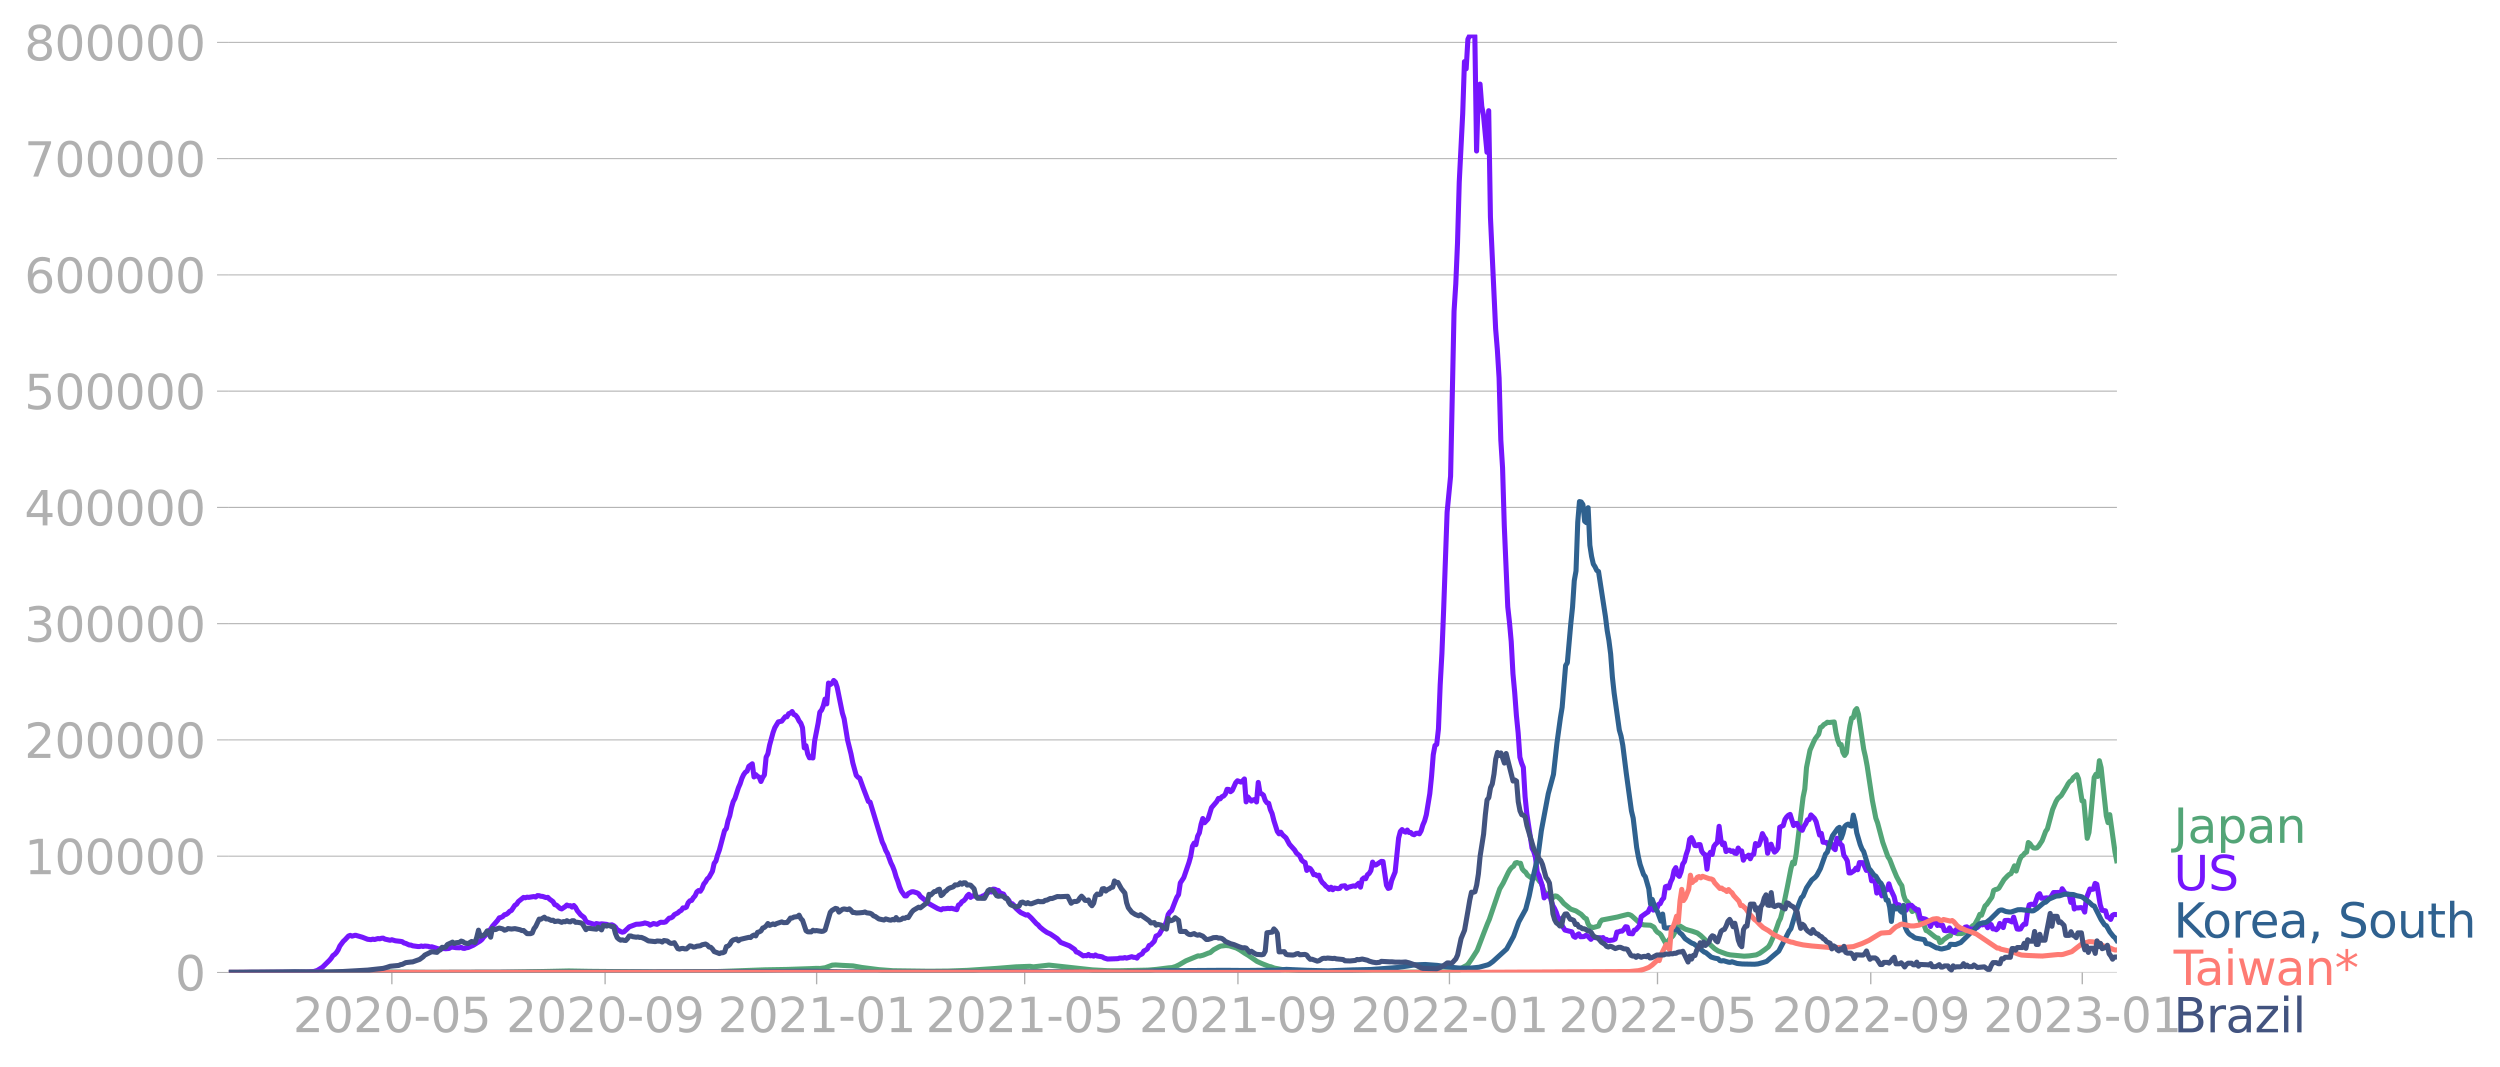 <svg xmlns="http://www.w3.org/2000/svg" xmlns:xlink="http://www.w3.org/1999/xlink" width="985.137" height="420.283" viewBox="0 0 738.852 315.212"><defs><style>*{stroke-linejoin:round;stroke-linecap:butt}</style></defs><g id="figure_1"><path id="patch_1" d="M0 315.212h738.852V0H0v315.212z" style="fill:none"/><g id="axes_1"><path id="patch_2" d="M67.645 287.396h558v-277.2h-558v277.2z" style="fill:none"/><g id="matplotlib.axis_1"><g id="xtick_1"><g id="line2d_1"><defs><path id="m49885fdf8c" d="M0 0v3.5" style="stroke:#b0b0b0;stroke-width:.4"/></defs><use xlink:href="#m49885fdf8c" x="115.81" y="287.396" style="fill:#b0b0b0;stroke:#b0b0b0;stroke-width:.4"/></g><g id="text_1" style="fill:#b0b0b0" transform="matrix(.14 0 0 -.14 86.562 305.033)"><defs><path id="DejaVuSans-32" d="M1228 531h2203V0H469v531q359 372 979 998 621 627 780 809 303 340 423 576 121 236 121 464 0 372-261 606-261 235-680 235-297 0-627-103-329-103-704-313v638q381 153 712 231 332 78 607 78 725 0 1156-363 431-362 431-968 0-288-108-546-107-257-392-607-78-91-497-524-418-433-1181-1211z" transform="scale(.016)"/><path id="DejaVuSans-30" d="M2034 4250q-487 0-733-480-245-479-245-1442 0-959 245-1439 246-480 733-480 491 0 736 480 246 480 246 1439 0 963-246 1442-245 480-736 480zm0 500q785 0 1199-621 414-620 414-1801 0-1178-414-1799Q2819-91 2034-91q-784 0-1198 620-414 621-414 1799 0 1181 414 1801 414 621 1198 621z" transform="scale(.016)"/><path id="DejaVuSans-2d" d="M313 2009h1684v-512H313v512z" transform="scale(.016)"/><path id="DejaVuSans-35" d="M691 4666h2478v-532H1269V2991q137 47 274 70 138 23 276 23 781 0 1237-428 457-428 457-1159 0-753-469-1171Q2575-91 1722-91q-294 0-599 50Q819 9 494 109v635q281-153 581-228t634-75q541 0 856 284 316 284 316 772 0 487-316 771-315 285-856 285-253 0-505-56-251-56-513-175v2344z" transform="scale(.016)"/></defs><use xlink:href="#DejaVuSans-32"/><use xlink:href="#DejaVuSans-30" x="63.623"/><use xlink:href="#DejaVuSans-32" x="127.246"/><use xlink:href="#DejaVuSans-30" x="190.869"/><use xlink:href="#DejaVuSans-2d" x="254.492"/><use xlink:href="#DejaVuSans-30" x="290.576"/><use xlink:href="#DejaVuSans-35" x="354.199"/></g></g><g id="xtick_2"><use xlink:href="#m49885fdf8c" id="line2d_2" x="178.835" y="287.396" style="fill:#b0b0b0;stroke:#b0b0b0;stroke-width:.4"/><g id="text_2" style="fill:#b0b0b0" transform="matrix(.14 0 0 -.14 149.587 305.033)"><defs><path id="DejaVuSans-39" d="M703 97v575q238-113 481-172 244-59 479-59 625 0 954 420 330 420 377 1277-181-269-460-413-278-144-615-144-700 0-1108 423-408 424-408 1159 0 718 425 1152 425 435 1131 435 810 0 1236-621 427-620 427-1801 0-1103-524-1761Q2575-91 1691-91q-238 0-482 47Q966 3 703 97zm1256 1978q425 0 673 290 249 291 249 798 0 503-249 795-248 292-673 292t-673-292q-248-292-248-795 0-507 248-798 248-290 673-290z" transform="scale(.016)"/></defs><use xlink:href="#DejaVuSans-32"/><use xlink:href="#DejaVuSans-30" x="63.623"/><use xlink:href="#DejaVuSans-32" x="127.246"/><use xlink:href="#DejaVuSans-30" x="190.869"/><use xlink:href="#DejaVuSans-2d" x="254.492"/><use xlink:href="#DejaVuSans-30" x="290.576"/><use xlink:href="#DejaVuSans-39" x="354.199"/></g></g><g id="xtick_3"><use xlink:href="#m49885fdf8c" id="line2d_3" x="241.347" y="287.396" style="fill:#b0b0b0;stroke:#b0b0b0;stroke-width:.4"/><g id="text_3" style="fill:#b0b0b0" transform="matrix(.14 0 0 -.14 212.1 305.033)"><defs><path id="DejaVuSans-31" d="M794 531h1031v3560L703 3866v575l1116 225h631V531h1031V0H794v531z" transform="scale(.016)"/></defs><use xlink:href="#DejaVuSans-32"/><use xlink:href="#DejaVuSans-30" x="63.623"/><use xlink:href="#DejaVuSans-32" x="127.246"/><use xlink:href="#DejaVuSans-31" x="190.869"/><use xlink:href="#DejaVuSans-2d" x="254.492"/><use xlink:href="#DejaVuSans-30" x="290.576"/><use xlink:href="#DejaVuSans-31" x="354.199"/></g></g><g id="xtick_4"><use xlink:href="#m49885fdf8c" id="line2d_4" x="302.835" y="287.396" style="fill:#b0b0b0;stroke:#b0b0b0;stroke-width:.4"/><g id="text_4" style="fill:#b0b0b0" transform="matrix(.14 0 0 -.14 273.587 305.033)"><use xlink:href="#DejaVuSans-32"/><use xlink:href="#DejaVuSans-30" x="63.623"/><use xlink:href="#DejaVuSans-32" x="127.246"/><use xlink:href="#DejaVuSans-31" x="190.869"/><use xlink:href="#DejaVuSans-2d" x="254.492"/><use xlink:href="#DejaVuSans-30" x="290.576"/><use xlink:href="#DejaVuSans-35" x="354.199"/></g></g><g id="xtick_5"><use xlink:href="#m49885fdf8c" id="line2d_5" x="365.86" y="287.396" style="fill:#b0b0b0;stroke:#b0b0b0;stroke-width:.4"/><g id="text_5" style="fill:#b0b0b0" transform="matrix(.14 0 0 -.14 336.612 305.033)"><use xlink:href="#DejaVuSans-32"/><use xlink:href="#DejaVuSans-30" x="63.623"/><use xlink:href="#DejaVuSans-32" x="127.246"/><use xlink:href="#DejaVuSans-31" x="190.869"/><use xlink:href="#DejaVuSans-2d" x="254.492"/><use xlink:href="#DejaVuSans-30" x="290.576"/><use xlink:href="#DejaVuSans-39" x="354.199"/></g></g><g id="xtick_6"><use xlink:href="#m49885fdf8c" id="line2d_6" x="428.372" y="287.396" style="fill:#b0b0b0;stroke:#b0b0b0;stroke-width:.4"/><g id="text_6" style="fill:#b0b0b0" transform="matrix(.14 0 0 -.14 399.124 305.033)"><use xlink:href="#DejaVuSans-32"/><use xlink:href="#DejaVuSans-30" x="63.623"/><use xlink:href="#DejaVuSans-32" x="127.246"/><use xlink:href="#DejaVuSans-32" x="190.869"/><use xlink:href="#DejaVuSans-2d" x="254.492"/><use xlink:href="#DejaVuSans-30" x="290.576"/><use xlink:href="#DejaVuSans-31" x="354.199"/></g></g><g id="xtick_7"><use xlink:href="#m49885fdf8c" id="line2d_7" x="489.86" y="287.396" style="fill:#b0b0b0;stroke:#b0b0b0;stroke-width:.4"/><g id="text_7" style="fill:#b0b0b0" transform="matrix(.14 0 0 -.14 460.612 305.033)"><use xlink:href="#DejaVuSans-32"/><use xlink:href="#DejaVuSans-30" x="63.623"/><use xlink:href="#DejaVuSans-32" x="127.246"/><use xlink:href="#DejaVuSans-32" x="190.869"/><use xlink:href="#DejaVuSans-2d" x="254.492"/><use xlink:href="#DejaVuSans-30" x="290.576"/><use xlink:href="#DejaVuSans-35" x="354.199"/></g></g><g id="xtick_8"><use xlink:href="#m49885fdf8c" id="line2d_8" x="552.885" y="287.396" style="fill:#b0b0b0;stroke:#b0b0b0;stroke-width:.4"/><g id="text_8" style="fill:#b0b0b0" transform="matrix(.14 0 0 -.14 523.637 305.033)"><use xlink:href="#DejaVuSans-32"/><use xlink:href="#DejaVuSans-30" x="63.623"/><use xlink:href="#DejaVuSans-32" x="127.246"/><use xlink:href="#DejaVuSans-32" x="190.869"/><use xlink:href="#DejaVuSans-2d" x="254.492"/><use xlink:href="#DejaVuSans-30" x="290.576"/><use xlink:href="#DejaVuSans-39" x="354.199"/></g></g><g id="xtick_9"><use xlink:href="#m49885fdf8c" id="line2d_9" x="615.397" y="287.396" style="fill:#b0b0b0;stroke:#b0b0b0;stroke-width:.4"/><g id="text_9" style="fill:#b0b0b0" transform="matrix(.14 0 0 -.14 586.15 305.033)"><defs><path id="DejaVuSans-33" d="M2597 2516q453-97 707-404 255-306 255-756 0-690-475-1069Q2609-91 1734-91q-293 0-604 58T488 141v609q262-153 574-231 313-78 654-78 593 0 904 234t311 681q0 413-289 645-289 233-804 233h-544v519h569q465 0 712 186t247 536q0 359-255 551-254 193-729 193-260 0-557-57-297-56-653-174v562q360 100 674 150t592 50q719 0 1137-327 419-326 419-882 0-388-222-655t-631-370z" transform="scale(.016)"/></defs><use xlink:href="#DejaVuSans-32"/><use xlink:href="#DejaVuSans-30" x="63.623"/><use xlink:href="#DejaVuSans-32" x="127.246"/><use xlink:href="#DejaVuSans-33" x="190.869"/><use xlink:href="#DejaVuSans-2d" x="254.492"/><use xlink:href="#DejaVuSans-30" x="290.576"/><use xlink:href="#DejaVuSans-31" x="354.199"/></g></g></g><g id="matplotlib.axis_2"><g id="ytick_1"><path id="line2d_10" d="M67.645 287.396h558" clip-path="url(#p74da01303b)" style="fill:none;stroke:#b0b0b0;stroke-width:.3;stroke-linecap:square"/><g id="line2d_11"><defs><path id="m1283b58271" d="M0 0h-3.5" style="stroke:#b0b0b0;stroke-width:.3"/></defs><use xlink:href="#m1283b58271" x="67.645" y="287.396" style="fill:#b0b0b0;stroke:#b0b0b0;stroke-width:.3"/></g><use xlink:href="#DejaVuSans-30" id="text_10" style="fill:#b0b0b0" transform="matrix(.14 0 0 -.14 51.737 292.714)"/></g><g id="ytick_2"><path id="line2d_12" d="M67.645 253.036h558" clip-path="url(#p74da01303b)" style="fill:none;stroke:#b0b0b0;stroke-width:.3;stroke-linecap:square"/><use xlink:href="#m1283b58271" id="line2d_13" x="67.645" y="253.036" style="fill:#b0b0b0;stroke:#b0b0b0;stroke-width:.3"/><g id="text_11" style="fill:#b0b0b0" transform="matrix(.14 0 0 -.14 7.2 258.355)"><use xlink:href="#DejaVuSans-31"/><use xlink:href="#DejaVuSans-30" x="63.623"/><use xlink:href="#DejaVuSans-30" x="127.246"/><use xlink:href="#DejaVuSans-30" x="190.869"/><use xlink:href="#DejaVuSans-30" x="254.492"/><use xlink:href="#DejaVuSans-30" x="318.115"/></g></g><g id="ytick_3"><path id="line2d_14" d="M67.645 218.676h558" clip-path="url(#p74da01303b)" style="fill:none;stroke:#b0b0b0;stroke-width:.3;stroke-linecap:square"/><use xlink:href="#m1283b58271" id="line2d_15" x="67.645" y="218.676" style="fill:#b0b0b0;stroke:#b0b0b0;stroke-width:.3"/><g id="text_12" style="fill:#b0b0b0" transform="matrix(.14 0 0 -.14 7.2 223.995)"><use xlink:href="#DejaVuSans-32"/><use xlink:href="#DejaVuSans-30" x="63.623"/><use xlink:href="#DejaVuSans-30" x="127.246"/><use xlink:href="#DejaVuSans-30" x="190.869"/><use xlink:href="#DejaVuSans-30" x="254.492"/><use xlink:href="#DejaVuSans-30" x="318.115"/></g></g><g id="ytick_4"><path id="line2d_16" d="M67.645 184.317h558" clip-path="url(#p74da01303b)" style="fill:none;stroke:#b0b0b0;stroke-width:.3;stroke-linecap:square"/><use xlink:href="#m1283b58271" id="line2d_17" x="67.645" y="184.317" style="fill:#b0b0b0;stroke:#b0b0b0;stroke-width:.3"/><g id="text_13" style="fill:#b0b0b0" transform="matrix(.14 0 0 -.14 7.2 189.636)"><use xlink:href="#DejaVuSans-33"/><use xlink:href="#DejaVuSans-30" x="63.623"/><use xlink:href="#DejaVuSans-30" x="127.246"/><use xlink:href="#DejaVuSans-30" x="190.869"/><use xlink:href="#DejaVuSans-30" x="254.492"/><use xlink:href="#DejaVuSans-30" x="318.115"/></g></g><g id="ytick_5"><path id="line2d_18" d="M67.645 149.957h558" clip-path="url(#p74da01303b)" style="fill:none;stroke:#b0b0b0;stroke-width:.3;stroke-linecap:square"/><use xlink:href="#m1283b58271" id="line2d_19" x="67.645" y="149.957" style="fill:#b0b0b0;stroke:#b0b0b0;stroke-width:.3"/><g id="text_14" style="fill:#b0b0b0" transform="matrix(.14 0 0 -.14 7.2 155.276)"><defs><path id="DejaVuSans-34" d="M2419 4116 825 1625h1594v2491zm-166 550h794V1625h666v-525h-666V0h-628v1100H313v609l1940 2957z" transform="scale(.016)"/></defs><use xlink:href="#DejaVuSans-34"/><use xlink:href="#DejaVuSans-30" x="63.623"/><use xlink:href="#DejaVuSans-30" x="127.246"/><use xlink:href="#DejaVuSans-30" x="190.869"/><use xlink:href="#DejaVuSans-30" x="254.492"/><use xlink:href="#DejaVuSans-30" x="318.115"/></g></g><g id="ytick_6"><path id="line2d_20" d="M67.645 115.598h558" clip-path="url(#p74da01303b)" style="fill:none;stroke:#b0b0b0;stroke-width:.3;stroke-linecap:square"/><use xlink:href="#m1283b58271" id="line2d_21" x="67.645" y="115.598" style="fill:#b0b0b0;stroke:#b0b0b0;stroke-width:.3"/><g id="text_15" style="fill:#b0b0b0" transform="matrix(.14 0 0 -.14 7.2 120.917)"><use xlink:href="#DejaVuSans-35"/><use xlink:href="#DejaVuSans-30" x="63.623"/><use xlink:href="#DejaVuSans-30" x="127.246"/><use xlink:href="#DejaVuSans-30" x="190.869"/><use xlink:href="#DejaVuSans-30" x="254.492"/><use xlink:href="#DejaVuSans-30" x="318.115"/></g></g><g id="ytick_7"><path id="line2d_22" d="M67.645 81.238h558" clip-path="url(#p74da01303b)" style="fill:none;stroke:#b0b0b0;stroke-width:.3;stroke-linecap:square"/><use xlink:href="#m1283b58271" id="line2d_23" x="67.645" y="81.238" style="fill:#b0b0b0;stroke:#b0b0b0;stroke-width:.3"/><g id="text_16" style="fill:#b0b0b0" transform="matrix(.14 0 0 -.14 7.2 86.557)"><defs><path id="DejaVuSans-36" d="M2113 2584q-425 0-674-291-248-290-248-796 0-503 248-796 249-292 674-292t673 292q248 293 248 796 0 506-248 796-248 291-673 291zm1253 1979v-575q-238 112-480 171-242 60-480 60-625 0-955-422-329-422-376-1275 184 272 462 417 279 145 613 145 703 0 1111-427 408-426 408-1160 0-719-425-1154Q2819-91 2113-91q-810 0-1238 620-428 621-428 1799 0 1106 525 1764t1409 658q238 0 480-47t505-140z" transform="scale(.016)"/></defs><use xlink:href="#DejaVuSans-36"/><use xlink:href="#DejaVuSans-30" x="63.623"/><use xlink:href="#DejaVuSans-30" x="127.246"/><use xlink:href="#DejaVuSans-30" x="190.869"/><use xlink:href="#DejaVuSans-30" x="254.492"/><use xlink:href="#DejaVuSans-30" x="318.115"/></g></g><g id="ytick_8"><path id="line2d_24" d="M67.645 46.878h558" clip-path="url(#p74da01303b)" style="fill:none;stroke:#b0b0b0;stroke-width:.3;stroke-linecap:square"/><use xlink:href="#m1283b58271" id="line2d_25" x="67.645" y="46.878" style="fill:#b0b0b0;stroke:#b0b0b0;stroke-width:.3"/><g id="text_17" style="fill:#b0b0b0" transform="matrix(.14 0 0 -.14 7.2 52.197)"><defs><path id="DejaVuSans-37" d="M525 4666h3000v-269L1831 0h-659l1594 4134H525v532z" transform="scale(.016)"/></defs><use xlink:href="#DejaVuSans-37"/><use xlink:href="#DejaVuSans-30" x="63.623"/><use xlink:href="#DejaVuSans-30" x="127.246"/><use xlink:href="#DejaVuSans-30" x="190.869"/><use xlink:href="#DejaVuSans-30" x="254.492"/><use xlink:href="#DejaVuSans-30" x="318.115"/></g></g><g id="ytick_9"><path id="line2d_26" d="M67.645 12.519h558" clip-path="url(#p74da01303b)" style="fill:none;stroke:#b0b0b0;stroke-width:.3;stroke-linecap:square"/><use xlink:href="#m1283b58271" id="line2d_27" x="67.645" y="12.519" style="fill:#b0b0b0;stroke:#b0b0b0;stroke-width:.3"/><g id="text_18" style="fill:#b0b0b0" transform="matrix(.14 0 0 -.14 7.2 17.838)"><defs><path id="DejaVuSans-38" d="M2034 2216q-450 0-708-241-257-241-257-662 0-422 257-663 258-241 708-241t709 242q260 243 260 662 0 421-258 662-257 241-711 241zm-631 268q-406 100-633 378-226 279-226 679 0 559 398 884 399 325 1092 325 697 0 1094-325t397-884q0-400-227-679-226-278-629-378 456-106 710-416 255-309 255-755 0-679-414-1042Q2806-91 2034-91q-771 0-1186 362-414 363-414 1042 0 446 256 755 257 310 713 416zm-231 997q0-362 226-565 227-203 636-203 407 0 636 203 230 203 230 565 0 363-230 566-229 203-636 203-409 0-636-203-226-203-226-566z" transform="scale(.016)"/></defs><use xlink:href="#DejaVuSans-38"/><use xlink:href="#DejaVuSans-30" x="63.623"/><use xlink:href="#DejaVuSans-30" x="127.246"/><use xlink:href="#DejaVuSans-30" x="190.869"/><use xlink:href="#DejaVuSans-30" x="254.492"/><use xlink:href="#DejaVuSans-30" x="318.115"/></g></g></g><path id="line2d_28" d="m67.645 287.395 35.355-.103 10.248-.019 13.323.11 22.033-.047 11.785-.207 7.686-.175 6.149.119 18.446.174 7.173-.03 12.81-.1 13.323-.49 6.66-.12 6.662-.23 2.05-.085 1.024.03 1.537-.219 1.025-.383 1.025-.38 1.025-.059 2.05.133 3.074.15 2.562.458 5.124.656 4.099.308 10.76.153 5.637-.057 5.636-.203 8.71-.587 5.637-.453 4.1-.155 1.024.16 4.612-.521 12.81 1.412 4.611.243 3.075.017 8.71-.182 2.562-.222 3.587-.453 1.025-.08 1.025-.31 1.024-.492 2.05-1.198 3.587-1.474.512.067 1.025-.267 1.537-.615.513-.139 1.024-.856 1.538-.842.512-.219 1.537-.186 1.025.097 2.05.639 1.024.55 1.537 1.024 1.025.617 2.562 1.778 1.537.685 2.05.804.512.095 1.025.397 2.562.465 1.025.064 1.537.201 2.562.193 4.612.168 22.033.158 18.446-.15 1.025-.146 1.025-.474 1.024-.77 1.025-.529.513-.527 1.024-1.483 1.538-2.402 2.05-5.367 1.024-2.61.512-1.17 3.075-9.02 1.025-1.728 1.537-3.196.512-.853.513-.584.512-.345.512-.957.513-.143.512.231.513-.008.512 1.661.512.616.513.388.512.834 1.537 1.082.513-.642 1.025.694.512.716.512.52.513 1.666.512 1.083 1.025.842.512.04.513.21.512.38.512-.444.513.095 1.025.895 1.024 1.252 2.05 1.67 1.537.526 1.537.999 1.025 1.08.513.236.512 1.511.512.812 1.025.269 1.537-.426.513-1.2.512-.6 4.612-.888 1.025-.277 2.05-.508.512.12.512.25 2.05 1.836 1.024.73.513.179 2.05.106 1.024.573.512.926.513.572.512.274.513.492 1.537 2.738 1.025-1.452 1.024-1.01 1.538-2.885.512-.005 1.537.93 1.025.315 1.025.28 1.537.538 1.025.767 3.074 2.954 1.025.934 1.025.643 1.025.394 1.537.562 1.025.224 4.099.384 1.537-.095 2.05-.289 1.024-.492 1.537-1.09 1.025-.799.513-.827 1.024-2.31 1.025-2.794.513-1.511.512-1 .512-1.952 1.538-7.453 1.024-5.26.513-1.914.512.457.513-2.849 2.05-16.76.512-2.471.512-6.367 1.025-5.102 1.025-2.332.512-1.045 1.025-1.356.512-1.97.513-.274.512-.608.512-.258.513-.424.512.09 1.537-.173.513 3.189.512 2.152.513 1.378.512-.034.512 2.274.513.93.512-.755.513-4.53.512-3.414.512-2.346.513-.12.512-2.078.512-.595.513 1.7 1.537 10.317.512 2.213.513 2.742 1.537 10.169 1.025 5.246.512 1.368 1.537 5.775 1.538 4.294.512.743 1.025 2.657 1.025 2.451 1.024 1.924.513.726.512 2.741.513 1.493.512.418.512.595.513 1.558.512.848.513-.27.512-.588.512.974.513 1.727.512 1.335.513.178.512.856.512 1.392.513.196 2.05 1.638.512.32.512.104.513 1.306.512-.203.512-.602 1.538-1.098.512-.115.512-1.432.513.096.512.47.513.246 1.024-.012.513-.073 1.537-.921 1.025-.884.512-.478.512-.27 1.025-1.85.513-1.213.512.255 1.025-2.721.512-.456 1.537-2.171.513-1.965.512-.261.513-.123.512-.291 1.537-2.54 1.025-1.084.512-.433.513-.24 1.025-2.31.512 1.547 1.025-3.314.512-1.019.513-.328.512-.68.512-.248.513-2.851.512.388.513.773.512.437.512.073.513-.107.512-.539 1.025-1.572 1.025-2.738.512-.722 1.537-5.712 1.025-2.412.513-.837 1.024-.916 1.537-2.55.513-.945.512-.659.513-.31.512-.849 1.025-.832.512 1.205 1.025 6.523.512.049 1.025 11.012.513-1.71.512-4.75 1.025-11.525.512-.935.513.635.512-4.642.512 2.033 1.538 14.25.512 2.01.512-2.348 1.538 11.01.512 2.608h0" clip-path="url(#p74da01303b)" style="fill:none;stroke:#53a577;stroke-width:1.5;stroke-linecap:square"/><path id="line2d_29" d="m67.645 287.395 23.058-.097 2.05-.184 1.024-.311 1.537-.965 2.05-2.026.512-.6.513-.793.512-.354.513-.54.512-.774.512-1.163 1.025-1.389.513-.469 1.024-1.104.513-.185.512.225 1.025-.27 2.05.592 1.537.602 1.025.121.512-.167.512.125 1.025-.292.513.081.512-.16.512-.04.513.29 1.024.224.513.122.512-.165 1.025.308 1.537.177.513.095.512.378.512.121 1.025.474.513.028.512.212 1.537.212.513.003.512-.154.512.144.513-.136 1.025.088.512.196.512-.073 2.05.642 1.537-.12.513.066 1.024-.081.513-.328.512-.077 1.025.173 1.025.032.512-.132.513.27.512.038.512-.195.513-.056 1.537-.677 2.05-1.276.512-.437.512-.7 1.025-.997.513-.888.512-.44.512-.837 1.537-1.754.513-.772.512-.126.513-.255.512-.542.512-.102.513-.363.512-.547.513-.232 1.024-1.547.513-.307.512-.785 1.537-1.23.513.113.512-.191.513.06 1.537-.244.512.147.513-.418.512.028.512.165.513.043 1.025.35.512-.07.512.52 1.025.74.513.888.512.143 1.025.936.512.193 1.025-.67.512-.478.513.234.512-.054.513.422.512-.473.512.562.513.961 1.025 1.253 1.024.768.513 1.089.512.346 2.05.626.512-.26 1.025.187.512-.112 1.537.159.513.257 1.025-.123.512.25.512.433.513.73 1.025.581.512.188.512-.116 1.025-.954.513-.507 2.05-.773 1.024-.032 1.025-.184.512-.172 1.025.264.512.387 1.025-.48 1.025.241 1.025-.607 1.025.022.512-.132 1.025-1.102.512-.088.513-.287.512-.663 1.025-.522.512-.47.513-.275.512-.734.512.02.513-.265.512-1.265.513-.584.512-.11.512-.803.513-.578.512-1.14.513-.398.512.207.512-.806.513-1.325.512-.615.512-.904.513-.427 1.025-1.826.512-2.35.512-.677.513-1.831.512-1.4 1.537-5.756.513-.599.512-2.326.513-1.453.512-2.44.512-1.755.513-.938 1.025-3.162.512-1.17.512-1.587.513-1.099.512-.72.513-.33.512-1.405 1.025-.764.512 3.885.513-.693.512.496.512.274.513 1.265.512-1.17.513-.777.512-5.235.512-.98.513-2.574 1.025-3.743.512-1.408 1.025-1.72 1.025-.223 1.024-1.305.513.012.512-.904.513-.17.512-.47.512.87.513.22.512.633.513 1.051.512.656.512 1.357.513 5.936.512-.637.512 2.455.513 1.122.512-.049.513.1.512-5.023 1.025-5.234.512-3.29.513-.592.512-1.243.512-2.015.513 1.415.512-6.155.513.446.512-.332.512-.872.513.477.512 1.524 1.537 7.62.513 1.659 1.025 6.314 1.024 4.12.513 2.598 1.025 3.732.512.555.512.28 1.025 2.835 1.537 4.037.513.204 3.587 11.771.512 1.063.512 1.41.513.907 1.025 2.788.512 1.03.512 1.327.513 1.762.512 1.312.513 1.665.512 1.212 1.025 1.46.512.002.513-.687 1.024-.532.513-.005 1.024.311.513.291.512.744 2.05 1.685.512.497 1.537.863 1.025.57 1.025.367.512-.334.513.037 1.025-.127.512.067.512-.098 1.538.422.512-1.372.512-.254.513-.747.512-.272.513-.538.512-.894.512-.465.513.904.512-.465.513.111.512-.035.512.418 1.025-.135.513-.312.512-.147.512-.517.513-.287.512-.464.513.246.512-.85.512.04.513.275.512.082.513.735 1.024.337.513.903 1.025.898.512.986.512.054.513.462.512.812 1.025.938.512.419 1.537.73.513-.104 1.025.95 1.537 1.694.512.386.513.618 1.024.849 1.025.718 1.025.471 2.05 1.39 1.024 1.104 2.562 1.01 1.538 1.044.512.776.512.134 1.538 1.018.512-.107.512.064.513-.385.512.407.513-.08.512.17.512-.343.513.311 1.025.155.512.105.512.317 1.025.32 3.075-.114.512-.174 1.025.005.512-.149.512.159 1.538-.422.512.185.512.02.513.225.512-.737 1.025-.532.512-.852.513-.233.512-.368.513-1.006.512-.193 1.025-1.08.512-1.525.513-.199.512-.422.512-.96 1.025-1.479.513-1.202.512-2.1.512-.751.513-.405 1.025-2.678.512-1.26.512-.785.513-3.455 1.025-1.575 1.537-4.453.512-1.824.513-2.984.512-.942.512.476.513-2.5.512-.992.513-2.556.512-1.685.512 1.237 1.025-1.106 1.025-3.33 1.537-1.794.513-.948.512.123.512-.63.513-.196.512-.584.512-1.403.513.038.512.66.513-.384 1.024-2.288.513-.554 1.025.386.512-.356.512-.564.513 6.767.512-1.472 1.025 1.239.512-.322.513-.157.512.742.513-5.776.512 3.163.512.21.513.4.512 1.525.513.7.512.175.512 1.88.513 1.164.512 2.042 1.025 3.225.512.707.513-.473.512.76 1.025.906 1.025 1.898 1.537 1.71.512.867 1.025.894.513 1.191.512.464.512.257.513 2.342.512-.76.513.216.512.733.512 1.07.513-.05.512.384.513-.186.512 1.392.512.792.513.434.512.63.513.348.512.6.512-.63.513.735.512-.502 1.025.19.512-.096.513-.641 1.024-.136.513.773.512-.33 1.537-.405.513.125 1.025-.902.512 1.163.512-2.307.513-.437.512.25.513-1.165.512-.396.512-.847.513-2.504.512.874.513-.05 1.537-1.038.512.042 1.025 7.023.512.925.513-.176.512-2.17 1.025-2.512 1.025-10.03.512-1.936.513-.563.512.497.512.252.513-.608.512.702.513.025.512.497.512.156.513-.408.512-.044.513.184.512-.895.512-1.721.513-1.177.512-1.842 1.025-6.226.512-5.016.513-6.49.512-2.736.512-.325.513-4.565.512-13.003.513-9.333.512-12.915 1.025-28.82 1.025-10.616 1.024-48.742.513-8.08.512-12.102.513-18.008 1.024-20.294.513-15.3.512 2.1.513-8.74.512-1.015.512-.005.513-.37.512.355.513 34.077.512-17.025.512-2.744.513 6.596.512 2.584 1.025 10.958.512-12.27.513 31.411 1.537 33.05.512 6.225.513 8.324.512 18.35.513 8.162.512 17.163 1.025 23.934.512 4.61.513 5.681.512 9.48.512 5.526.513 6.876.512 5.07.513 7.193.512 1.744.512 1.26.513 8.626.512 5.08 1.537 10.152.513 1.011.512 1.746.513 4.302.512 1.044 1.025 3.166.512 3.451.512-.773.513.245.512-.836.513 2.101.512 1.522.512.886.513 1.127.512 1.598.513.29.512 1.735 1.025 1.62 2.05.52.512 1.327.512.291.513-.699.512-.306.512.841 1.025-.05.513-.34.512.112 1.025 1.043.512-.625 1.537.237.513-.1.512.09.513-.119.512.654.512-.116.513.345 1.025-.105.512-.089.512-.253.513-2.064.512-.05.513-.236.512-.001.512-.503.513-.792.512.089.513 1.9 1.024.105.513-1.052.512-.161 1.025-1.195.512-2.656 1.537-1.09.513-.314.512-1.08.513-.811.512 1.342 1.025-.382.512-1.28.513-.234.512-1.105.512-.552.513-3.329.512-.194.513.528.512-1.733.512-1.024.513-2.39.512-.84.513 2.052.512.52.512-1.302.513-2.344.512-.725.513-2.103.512-1.483.512-3.02.513-.474.512.97.513 1.37.512.07.512-.338h.513l.512 2.011.513.683.512.309.512 4.25.513-4.097.512-.883.513.647.512-2.413.512-.68.513-.453.512-4.775.513 3.95.512 1.478.512-.47.513 2.492.512-.352.513-.073.512.392.512-.162.513.673.512.094.513-1.601.512.861.512-.014.513 2.736.512-1.04.513-.023.512-.426.512 1.064.513-1.14.512-.207.512-3.153.513.662.512-.228.513-1.423.512-1.948.512 1.01.513.679.512 4.12.513-2.16.512-.514.512 1.402.513.938.512-.424.513-.79.512-6.136 1.025-.5.512-1.784.513-.759.512-.501.512-.25 1.025 3.287.513-.594.512-.015.512 1.07.513.632.512.312.513-1.211.512-.733.512-1.147.513-.078.512-1.367 1.025 1.01.512.972 1.025 3.961.513-.492.512 2.613 1.025.071.512.712.513-.434.512.192.512 1.2.513.455.512-3.371.513.14.512 1.609.512.39.513 2.927.512.676.513.938.512 3.564.512-.002 1.025-.675.512-.728.513.465.512-2.114 1.025.032 1.025 2.286.512-.125.513.434.512 2.749 1.025.068.512 3.562.513-1.813 1.024 2.643.513-1.772.512.062.513-.077.512-1.762.512 1.619 1.025 2.18.513 2.186 1.024.25 1.025 1.184 1.025.362.512-1.33 1.025-.12 1.537 1.484.513-.17.512 2.44 1.537.326.513.277.512.748.513 1.158.512-1.215 1.025.02.512.905.513-.27.512.33.512-.132.513 1.534.512.086.513-.058.512-.778.512.843 1.025.5.513-.935.512.03 1.025-.111.512-.006.512-.534.513-.095.512.774.513-.179.512.255 1.025-.528.512-.12 1.025-.974.512.188.513-.23.512.21.513.861.512-1.143.512.221.513 1.254.512.001.513.27.512-.478.512-1.395 1.025 1.221.513-2.082 1.024-.05 1.025.463.513-1.409 1.024 3.49.513.086.512-.096.513-.873.512-.547.512.021.513-3.646.512-2.062.513-.185.512.02.512.226 1.025-2.94.513-.427.512 1.345 1.025-.04.512-.078.513.085.512-.134.512-.629.513-.886 1.537-.017.512.558.513-1.665 1.024 1.535.513.014.512.13.513 2.36.512-1.427.512 3.376.513-.386.512.072 1.025-.109.512.216.513 1.116.512-4.143 1.025-2.673.512.109.513-.065.512-1.701.513.255 1.024 6.11.513 1.578 1.025.152.512 1.806.512.178.513.565.512-1.195.513-.281.512.03h0" clip-path="url(#p74da01303b)" style="fill:none;stroke:#7516fd;stroke-width:1.5;stroke-linecap:square"/><path id="line2d_30" d="m67.645 287.395 15.884-.104 3.587-.104 7.686.174 10.76.019 24.083.003 102.48-.263 4.61-.072 4.612.02 8.711.158 9.736.037 31.256-.067 10.248-.03 8.71.015 6.15.007 12.297.049 8.198-.126 6.149-.21 18.959-.133 6.148.052 7.686-.08 1.538.008 3.074-.265 1.537.081 4.612.203 6.149.162 3.074-.13 4.1-.151 5.635-.122 7.686-.586 3.075-.457 2.05-.332 3.074-.103 3.586.268 2.562.38 3.587.39 2.05.07 2.05-.084 2.049-.2 2.562-.704.512-.22 1.025-.743 4.1-3.734 2.049-3.758 1.537-4.27 2.05-3.736 1.025-3.92 1.024-5.066 1.025-4.375.513-2.08 1.024-7.75 2.05-10.95 1.537-5.695 1.025-9.28 1.025-7.42.512-3.127 1.025-12.366.512-.792 1.025-11.578.512-4.863.513-7.834.512-2.862.513-14.42.512-6.089.512.114.513.76.512 4.937.513.423.512-4.417.512 11.08.513 3.319.512 2.25.513.814.512 1.078.512.312 2.05 13.335.512 4.115.513 2.946.512 3.995.513 6.787.512 4.708 1.537 10.962.513 1.78.512 2.715 1.025 8.208 1.537 11.22.512 2.12 1.025 8.654.513 2.827.512 2.2 1.025 2.98.512.657 1.025 3.567.512 4.458.513-1.324 1.024 2.9.513.702 1.025 2.798.512-2.075.512 3.99.513.182 1.025-.138.512.055 1.025.566.512-.28.513.492.512.718.512.358 1.025 1.346 1.537 1.04.513.3.512.163 3.075 2.44.512.188 1.537 1.286 1.025.314 1.025.194.512.54.513.12.512-.11 1.537.454.513.059.512-.177 1.537.5 1.537.157 3.587.07 1.025-.1 1.537-.41 1.025-.326 2.05-1.763 1.537-1.293 2.05-3.942 1.024-2.01.512-.667 1.538-5.119 1.024-2.796.513-1.232.512-.47 1.025-2.432 1.537-2.322 1.025-.832.512-.61 1.025-1.926 1.537-4.328.513-.52 1.025-3.436.512-1.44 1.537-2.15.513-.334.512 3.224.512-1.419.513-2.026.512-.495.513-.237.512.425.512.149.513-3.238.512 2.036.512 3.2 1.025 3.51.513 1.258.512.781 1.537 4.987.513.567 1.024 1.426.513.275 1.025 1.68.512.436.512.989 1.025 3.967.513.03.512 2.083.512 4.196.513-4.552.512.862.513-.033.512-.322.512.86.513.464.512-2.024.513 6.497.512 1.117.512.692.513.44.512.257.513.417.512.25 2.562.46.512 1.126 1.025.18 2.05 1.122.512.046.513.207.512.082 1.025-.23 1.025-.288.512-.87 1.537.07 1.537-.594 3.075-3.01.512-.207 1.537-1.988.513-.37 1.024-.281.513-.008.512-.193 1.025-.796 2.05-2.03.512-.52.512-.202.513-.004 1.025.437 1.024.153h.513l2.05-.68 1.024-.013 3.075.364.512-.041 1.025-.66 1.025-.879 1.024-.865.513-.123 1.025-.938 2.05-.874 1.024-.082 1.537-.51 2.562.137 1.025.358 1.025.198.512.138 1.025.76 1.025.764 1.024.986.513.178 2.05 4.056 1.024 1.534.513.243 1.024 1.83 1.025 1.299.513.442.512.783h0" clip-path="url(#p74da01303b)" style="fill:none;stroke:#2f618f;stroke-width:1.5;stroke-linecap:square"/><path id="line2d_31" d="m67.645 287.395 244.926-.076 6.66-.085 32.794.156 80.959-.01 48.678-.259 2.562-.245 1.537-.369 1.537-.6 1.025-.73 1.024-.952.513-.584.512.256.513-1.7 1.537-3.039 1.025 1.58.512-6.328.512-.482.513-1.407.512-1.74.513 1.776.512-6.33.512-3.373.513 3.3.512-.736 1.025-2.55.512-4.208.513 2.177.512-.528.513-.224.512-.813.512-.21.513.37.512-.446 2.05.727.512.055.513.243.512.898 1.537 1.673.513-.116.512.401.512.2.513.404.512-.564.513.565.512.388.512.827 1.538 1.665.512 1.274.512-.003 1.025.945 1.025 1.548.512.466 1.025 1.191.512.346 1.025 1.087 1.025.95 1.537.884 1.537 1.148 3.075 1.484 2.05.753.512.056 1.025.335 2.05.441 2.561.317 5.637.478 4.099-.063 2.562-.229 2.562-.903 2.05-.934 2.561-1.574 1.025-.584 2.562-.18 1.537-1.429.513-.363.512-.185.512-.364.513-.14 2.562.54 1.025.011 1.537-.256 1.537-.614 2.562-1.159 1.025-.126.512.066.513.398.512.124.512-.341 2.05.475.512-.17.513.382 1.025 1.206 1.024.687.513.123 1.024.493 1.538.488 1.537.61 6.149 4.151.512-.002.512.315 2.562.573.513.23.512.02 1.537.622 1.025.306 2.05.132 2.562.108 1.537.053 4.612-.448 1.024.026.513-.074 1.537-.486 1.025-.318 1.537-1.2 1.537-1.162 1.537-.421.513-.175 1.024.052.513.097 1.025-.037 1.537 1.117 1.025.303.512.082 1.537.698.513.172.512-.034h0" clip-path="url(#p74da01303b)" style="fill:none;stroke:#fe7b74;stroke-width:1.5;stroke-linecap:square"/><path id="line2d_32" d="m67.645 287.396 29.207-.108 4.611-.17 4.612-.265 2.562-.147 1.025-.118 3.586-.392 1.025-.28 1.025-.344 2.562-.249.512-.23.513-.082 1.024-.51 1.538-.186.512-.038 2.05-.729 1.024-.75.513-.531 2.05-1.005 1.537.207.512-.5.512-.25.513-.752.512.06.513-.114.512-.754 1.025-.466.512-.256.513.419.512-.234 1.025-.109.512-.378.513.16.512.384 1.025.184 1.025-.616 1.024.296.513-1.56.512-2.076.513 1.796 1.024-.3.513-.496.512-.783.513.549.512 1.306.512-2.586.513.326.512-.008.512-.284.513-.144 1.025.255.512.377.512-.142.513-.345 1.025.148 1.024-.13 1.538.337.512.251.512-.035 1.025.927 1.025.019.512-.197.513-1.276.512-.67 1.025-2.163.512.036 1.025-.605.513.525.512-.036 1.025.473.512-.068.513.388 1.024-.147 1.025.389.513-.238.512.065.512-.314.513.283.512.06.513-.33h.512l.512.466.513-.014 1.025.166.512.311 1.025 1.71.512-.444 2.562.302.512-.578 1.025.784.513-1.312 1.024.181.513-.223 1.025.392.512-.007.512 1.998.513 1.254.512.46.513.296.512-.098.512.15.513.033.512-.545.513-.774.512-.01.512.214 1.025.149.513-.07.512.146.512-.02 1.025.44 1.025.602 2.05.214.512-.185 1.025.059.512.249.513-.451 1.024.161.513.44.512.25.513-.037.512-.17 1.025 1.746.512.152.513-.176.512-.043.512.146.513.007 1.025-.9.512.097.512.278.513-.07.512-.206 1.025-.11.512-.305 1.025-.217.512.277.513.58.512.101.513.509.512.756 1.025.387.512.204.513-.225.512-.015.512-.254.513-1.562.512-.144.513-.495.512-.909.512-.419 1.025-.281.513.537.512-.418 2.05-.489.512-.118.512.047.513-.485.512-.247.513.259.512-1.044.512-.151.513-.272.512-.857.513-.189.512-.454.512-.695.513.55 1.025-.43.512.206.512-.3 1.538-.507.512.216 1.025-.03.512-.565.513-.744.512-.015.512-.29 1.025-.134.513-.424.512 1.004.512.515 1.025 3.062.512.337 1.025.024.513-.487.512.184.512-.086 1.538.245.512-.084.512-.339 1.538-5.212.512-.58 1.025-.592.512.131.513.964 1.024-.813.513-.117 1.025.2.512-.227.512.46.513.613.512.007.513.142 1.024-.051 1.025-.104.513-.142.512.255 1.025.13.512.262.513.508.512.18 1.025.717 1.537.329.512-.329 1.025.307.513.072.512-.224.512.136.513-.69.512.681.513.006.512-.158.512-.369.513.061.512-.296.513.083 1.024-1.618.513-.551 1.537-.907.512.191 1.537-1.196.513-.416.512-2.372.513.186 1.024-.99.513-.05.512-.49.513-.169.512 1.877.512-.38.513-.704.512-.353.513-.532.512-.284 1.025-.335.512-.572.513.022.512-.111.512-.507.513.388.512-.42.513.024.512.656.512-.06.513.106 1.025 1.054.512 2.078.512.719 2.05.024.512-.92.513-1.334.512-.337 1.025.27 1.025 1.544.512.183.513-.099.512.017.512.153.513.492.512.03.513 1.133.512.742 1.537.692 1.025-.319.512-1.006.513-.134 1.024.483.513-.324.512.31.513.045 2.05-.757.512.132 1.024-.022.513-.38.512-.052 1.025-.513.512.035 1.538-.593 1.024.037 2.05-.1 1.025 2.042.512-.391.513-.145.512.043.512-.24.513-.786.512-.567.513.526.512.697.512.054.513-.152.512 1.139.513.56.512-.745.512-2.118.513-.594.512.165.513-.146.512-1.543.512-.081.513.724.512-.449.513-.204.512-.373.512-.133.513-1.822.512.448.513-.006 1.024 1.848 1.025 1.274.512 2.862.513 1.484 1.025 1.325 1.024.66 1.025.412.513-.344 2.562 1.803.512.643 1.025-.107.512.763.513-.241 1.024.24.513.854.512.013.513.28.512-3.15.512.705.513-.074.512-.23.513-.61 1.024.792.513 3.276 1.537.001.512.545.513.32.512.09 1.025-.33.512.316.513.164.512-.146 1.025.428 1.025.977.512.007 1.025-.304.512-.232 1.025-.068.513.196.512-.01.512.125.513.354.512.5 1.537.683 1.025.272 1.537.643 1.025.332.512-.069.513.13 1.025 1.217.512-.284 1.025.673.512.235 1.537.121.513-.129.512-.927.513-5.454 1.537-.184.512-.948.513.517.512.818.512 5.45 1.538-.062.512.77.512.146 1.538.088.512-.107.512-.258.513-.081.512.36 1.537-.106.513.222.512.726.513.5.512-.03 1.537.564.513-.114 1.024-.649.513-.086.512.044.513-.105 1.537.149.512-.07.512.162 2.05.207.512.365 1.538.046 1.537-.145.512-.289.513.065 1.024-.19 1.538.358.512.257 1.025.295 1.025.166 1.024-.108.513-.288 2.562.144.512-.017 1.025.104 2.05.018 1.024-.068 1.025.261 2.05.717 1.537.78.512.134 4.1.116 1.024-.384 1.025-.582 1.025-.754.512-.005.513.155.512-.23 1.025-1.14.512-1.14 1.025-4.84 1.025-2.46 1.025-5.846.512-3.05.512-2.347.513.037.512-.178.513-1.986.512-3.293.512-5.285 1.025-6.482.513-5.72.512-4.394.512-.65.513-2.943.512-1.091.513-2.941.512-4.393.512-1.987.513.9.512-.748 1.025 2.986.512-2.82 2.05 8.13.512-.306.513.321.512 6.112.513 2.689.512 1.135.512.16.513.502.512 2.567 2.05 6.915 1.025 1.811.512 1.066.512.547.513 1.189 1.024 3.776.513.666.512 1.006.513 3.987.512 5.092.512 1.753.513.935.512.35.513.566.512-.075.512-2.563.513-.89.512-.046 1.025 1.586.512.094.513.236.512 1.217.513-.096.512.838.512.1.513.4.512.021.513.208.512.4.512.05.513.335.512.873.513.506 1.024.349 1.025 1.242 1.025.663.512.602.513.168.512-.229.513.13 1.024.56 1.025-.37h.513l1.024.45.513.01.512.154 1.025 1.737.512.229.513-.027.512.405.513-.496 1.024.473.513-.212.512-.055.512.099.513-.393.512.775.513-.061 1.537-.822 2.05-.011.512-.275 1.025.04.512-.157.512.063.513-.163.512.016.513-.288.512-.135.512-.014.513-.186 1.537 3.184.512-1.713.513.852.512-1.105.513.036.512-1.61.512-.706.513-1.44.512.976.513-1.19.512 1.012 1.025-.975.512-1.306.513-.586.512.218.512 1.19.513.402 1.025-3.104.512-.423.512-.187.513-.996.512-1.365.513-.576.512.858.512 1.306.513-1.015.512 2.212.513 2.773.512 1.364.512.576.513-5.032.512-.978.513-.08 1.024-6.5h1.025l.512 1.745.513-.603.512 3.53.513-3.879.512-.768.512-1.855.513-.912.512 3.026.513.1.512-3.787.512 3.878.513.243 1.025-.455.512.072.512.517 1.025.57.513-1.809.512.173.512.545 1.025.56 1.025 1.457.512 2.855.513 1.97.512-1.226.513.397.512.986.512.587 1.025.733.513-1.123.512.761.512.42.513.169.512.534.513.204.512.576.512.304.513.644 1.025.437.512 1.65.512-.89.513.315.512.82.513.353.512-.623.512.352.513-1.076.512 1.787.513.23h1.024l.513.466.512 1.13.512-1.119 1.538.085h.512l.512-.377.513-.825.512 1.419.513 1.032.512-.393h1.025l.512.338 1.025 1.603h.512l.513-.634h1.025l.512.205.512-.511.513-.713.512-.488.513 1.925h1.024l.513-.3.512.518.513.713.512-.722.512-.381h1.025l.513.465.512-.007.512-.78.513 1.208.512-.518 2.05.09.512.07.513-.403.512.9h1.025l1.025-.604.512.711.512-.005.513-.324h1.025l.512.832.512.361.513-1.22.512.409.513-.125h1.024l.513-.163.512-.763.512.84.513-.402.512.449h1.025l.512-.5 1.025.737 2.05-.189 1.025.754h.512l.512-1.218.513-.78h1.025l.512.316h.512l.513-1.466.512.055.513-.483h1.537l.512-2.584h.513l.512.478.512-.776h1.538l.512-1.248.512 1.467.513-2.52.512.434h1.025l.512-2.878.513 3.833h.512l.513-2.993.512 1.738h1.025l1.537-7.905.512 3.784.513-2.93h1.025l.512 1.793.512-.175 1.025 1.072.512 2.93h1.025l.513-1.08.512 1.02.512.21.513.525.512-1.417h1.025l.512 3.262.513 1.762.512-1.096.513 1.85.512-1.238h1.025l.512 1.526.513-3.692.512 1.686.512-.936.513 1.553 1.025-.38.512-.622.512 2.483.513.687.512.936.513-.617.512-.022h0" clip-path="url(#p74da01303b)" style="fill:none;stroke:#42537f;stroke-width:1.5;stroke-linecap:square"/><g id="text_19" style="fill:#53a577" transform="matrix(.14 0 0 -.14 642.385 249.1)"><defs><path id="DejaVuSans-4a" d="M628 4666h631V325q0-844-320-1225T-91-1281h-240v531h197q418 0 590 235 172 234 172 840v4341z" transform="scale(.016)"/><path id="DejaVuSans-61" d="M2194 1759q-697 0-966-159t-269-544q0-306 202-486 202-179 548-179 479 0 768 339t289 901v128h-572zm1147 238V0h-575v531q-197-318-491-470T1556-91q-537 0-855 302-317 302-317 808 0 590 395 890 396 300 1180 300h807v57q0 397-261 614t-733 217q-300 0-585-72-284-72-546-216v532q315 122 612 182 297 61 578 61 760 0 1135-394 375-393 375-1193z" transform="scale(.016)"/><path id="DejaVuSans-70" d="M1159 525v-1856H581v4831h578v-531q182 312 458 463 277 152 661 152 638 0 1036-506 399-506 399-1331T3314 415Q2916-91 2278-91q-384 0-661 152-276 152-458 464zm1957 1222q0 634-261 995t-717 361q-457 0-718-361t-261-995q0-634 261-995t718-361q456 0 717 361t261 995z" transform="scale(.016)"/><path id="DejaVuSans-6e" d="M3513 2113V0h-575v2094q0 497-194 743-194 247-581 247-466 0-735-297-269-296-269-809V0H581v3500h578v-544q207 316 486 472 280 156 646 156 603 0 912-373 310-373 310-1098z" transform="scale(.016)"/></defs><use xlink:href="#DejaVuSans-4a"/><use xlink:href="#DejaVuSans-61" x="29.492"/><use xlink:href="#DejaVuSans-70" x="90.771"/><use xlink:href="#DejaVuSans-61" x="154.248"/><use xlink:href="#DejaVuSans-6e" x="215.527"/></g><g id="text_20" style="fill:#7516fd" transform="matrix(.14 0 0 -.14 642.385 263.1)"><defs><path id="DejaVuSans-55" d="M556 4666h635V1831q0-750 271-1080 272-329 882-329 606 0 878 329 272 330 272 1080v2835h634V1753q0-912-452-1378Q3225-91 2344-91q-885 0-1337 466-451 466-451 1378v2913z" transform="scale(.016)"/><path id="DejaVuSans-53" d="M3425 4513v-616q-359 172-678 256-319 85-616 85-515 0-795-200t-280-569q0-310 186-468 186-157 705-254l381-78q706-135 1042-474t336-907q0-679-455-1029Q2797-91 1919-91q-331 0-705 75-373 75-773 222v650q384-215 753-325 369-109 725-109 540 0 834 212 294 213 294 607 0 343-211 537t-692 291l-385 75q-706 140-1022 440-315 300-315 835 0 619 436 975t1201 356q329 0 669-60 341-59 697-177z" transform="scale(.016)"/></defs><use xlink:href="#DejaVuSans-55"/><use xlink:href="#DejaVuSans-53" x="73.193"/></g><g id="text_21" style="fill:#2f618f" transform="matrix(.14 0 0 -.14 642.385 277.1)"><defs><path id="DejaVuSans-4b" d="M628 4666h631V2694l2094 1972h813L1850 2491 4331 0h-831L1259 2247V0H628v4666z" transform="scale(.016)"/><path id="DejaVuSans-6f" d="M1959 3097q-462 0-731-361t-269-989q0-628 267-989 268-361 733-361 460 0 728 362 269 363 269 988 0 622-269 986-268 364-728 364zm0 487q750 0 1178-488 429-487 429-1349 0-859-429-1349Q2709-91 1959-91q-753 0-1180 489-426 490-426 1349 0 862 426 1349 427 488 1180 488z" transform="scale(.016)"/><path id="DejaVuSans-72" d="M2631 2963q-97 56-211 82-114 27-251 27-488 0-749-317t-261-911V0H581v3500h578v-544q182 319 472 473 291 155 707 155 59 0 131-8 72-7 159-23l3-590z" transform="scale(.016)"/><path id="DejaVuSans-65" d="M3597 1894v-281H953q38-594 358-905t892-311q331 0 642 81t618 244V178Q3153 47 2828-22t-659-69q-838 0-1327 487-489 488-489 1320 0 859 464 1363 464 505 1252 505 706 0 1117-455 411-454 411-1235zm-575 169q-6 471-264 752-258 282-683 282-481 0-770-272t-333-766l2050 4z" transform="scale(.016)"/><path id="DejaVuSans-2c" d="M750 794h659V256L897-744H494L750 256v538z" transform="scale(.016)"/><path id="DejaVuSans-75" d="M544 1381v2119h575V1403q0-497 193-746 194-248 582-248 465 0 735 297 271 297 271 810v1984h575V0h-575v538q-209-319-486-474-276-155-642-155-603 0-916 375-312 375-312 1097zm1447 2203z" transform="scale(.016)"/><path id="DejaVuSans-74" d="M1172 4494v-994h1184v-447H1172V1153q0-428 117-550t477-122h590V0h-590q-666 0-919 248-253 249-253 905v1900H172v447h422v994h578z" transform="scale(.016)"/><path id="DejaVuSans-68" d="M3513 2113V0h-575v2094q0 497-194 743-194 247-581 247-466 0-735-297-269-296-269-809V0H581v4863h578V2956q207 316 486 472 280 156 646 156 603 0 912-373 310-373 310-1098z" transform="scale(.016)"/></defs><use xlink:href="#DejaVuSans-4b"/><use xlink:href="#DejaVuSans-6f" x="60.576"/><use xlink:href="#DejaVuSans-72" x="121.758"/><use xlink:href="#DejaVuSans-65" x="160.621"/><use xlink:href="#DejaVuSans-61" x="222.145"/><use xlink:href="#DejaVuSans-2c" x="283.424"/><use xlink:href="#DejaVuSans-20" x="315.211"/><use xlink:href="#DejaVuSans-53" x="346.998"/><use xlink:href="#DejaVuSans-6f" x="410.475"/><use xlink:href="#DejaVuSans-75" x="471.656"/><use xlink:href="#DejaVuSans-74" x="535.035"/><use xlink:href="#DejaVuSans-68" x="574.244"/></g><g id="text_22" style="fill:#fe7b74" transform="matrix(.14 0 0 -.14 642.385 291.1)"><defs><path id="DejaVuSans-54" d="M-19 4666h3947v-532H2272V0h-634v4134H-19v532z" transform="scale(.016)"/><path id="DejaVuSans-69" d="M603 3500h575V0H603v3500zm0 1363h575v-729H603v729z" transform="scale(.016)"/><path id="DejaVuSans-77" d="M269 3500h575l719-2731 715 2731h678l719-2731 716 2731h575L4050 0h-678l-753 2869L1863 0h-679L269 3500z" transform="scale(.016)"/><path id="DejaVuSans-2a" d="m3009 3897-1121-606 1121-610-181-306-1050 634V1831h-356v1178L372 2375l-181 306 1122 610-1122 606 181 309 1050-634v1178h356V3572l1050 634 181-309z" transform="scale(.016)"/></defs><use xlink:href="#DejaVuSans-54"/><use xlink:href="#DejaVuSans-61" x="44.584"/><use xlink:href="#DejaVuSans-69" x="105.863"/><use xlink:href="#DejaVuSans-77" x="133.646"/><use xlink:href="#DejaVuSans-61" x="215.434"/><use xlink:href="#DejaVuSans-6e" x="276.713"/><use xlink:href="#DejaVuSans-2a" x="340.092"/></g><g id="text_23" style="fill:#42537f" transform="matrix(.14 0 0 -.14 642.385 305.1)"><defs><path id="DejaVuSans-42" d="M1259 2228V519h1013q509 0 754 211 246 211 246 645 0 438-246 645-245 208-754 208H1259zm0 1919V2741h935q462 0 688 173 227 174 227 530 0 353-227 528-226 175-688 175h-935zm-631 519h1613q722 0 1112-300 391-300 391-853 0-429-200-682t-588-315q466-100 724-418 258-317 258-792 0-625-425-966Q3088 0 2303 0H628v4666z" transform="scale(.016)"/><path id="DejaVuSans-7a" d="M353 3500h2731v-525L922 459h2162V0H275v525l2163 2516H353v459z" transform="scale(.016)"/><path id="DejaVuSans-6c" d="M603 4863h575V0H603v4863z" transform="scale(.016)"/></defs><use xlink:href="#DejaVuSans-42"/><use xlink:href="#DejaVuSans-72" x="68.604"/><use xlink:href="#DejaVuSans-61" x="109.717"/><use xlink:href="#DejaVuSans-7a" x="170.996"/><use xlink:href="#DejaVuSans-69" x="223.486"/><use xlink:href="#DejaVuSans-6c" x="251.27"/></g></g></g><defs><clipPath id="p74da01303b"><path d="M67.645 10.196h558v277.2h-558z"/></clipPath></defs></svg>